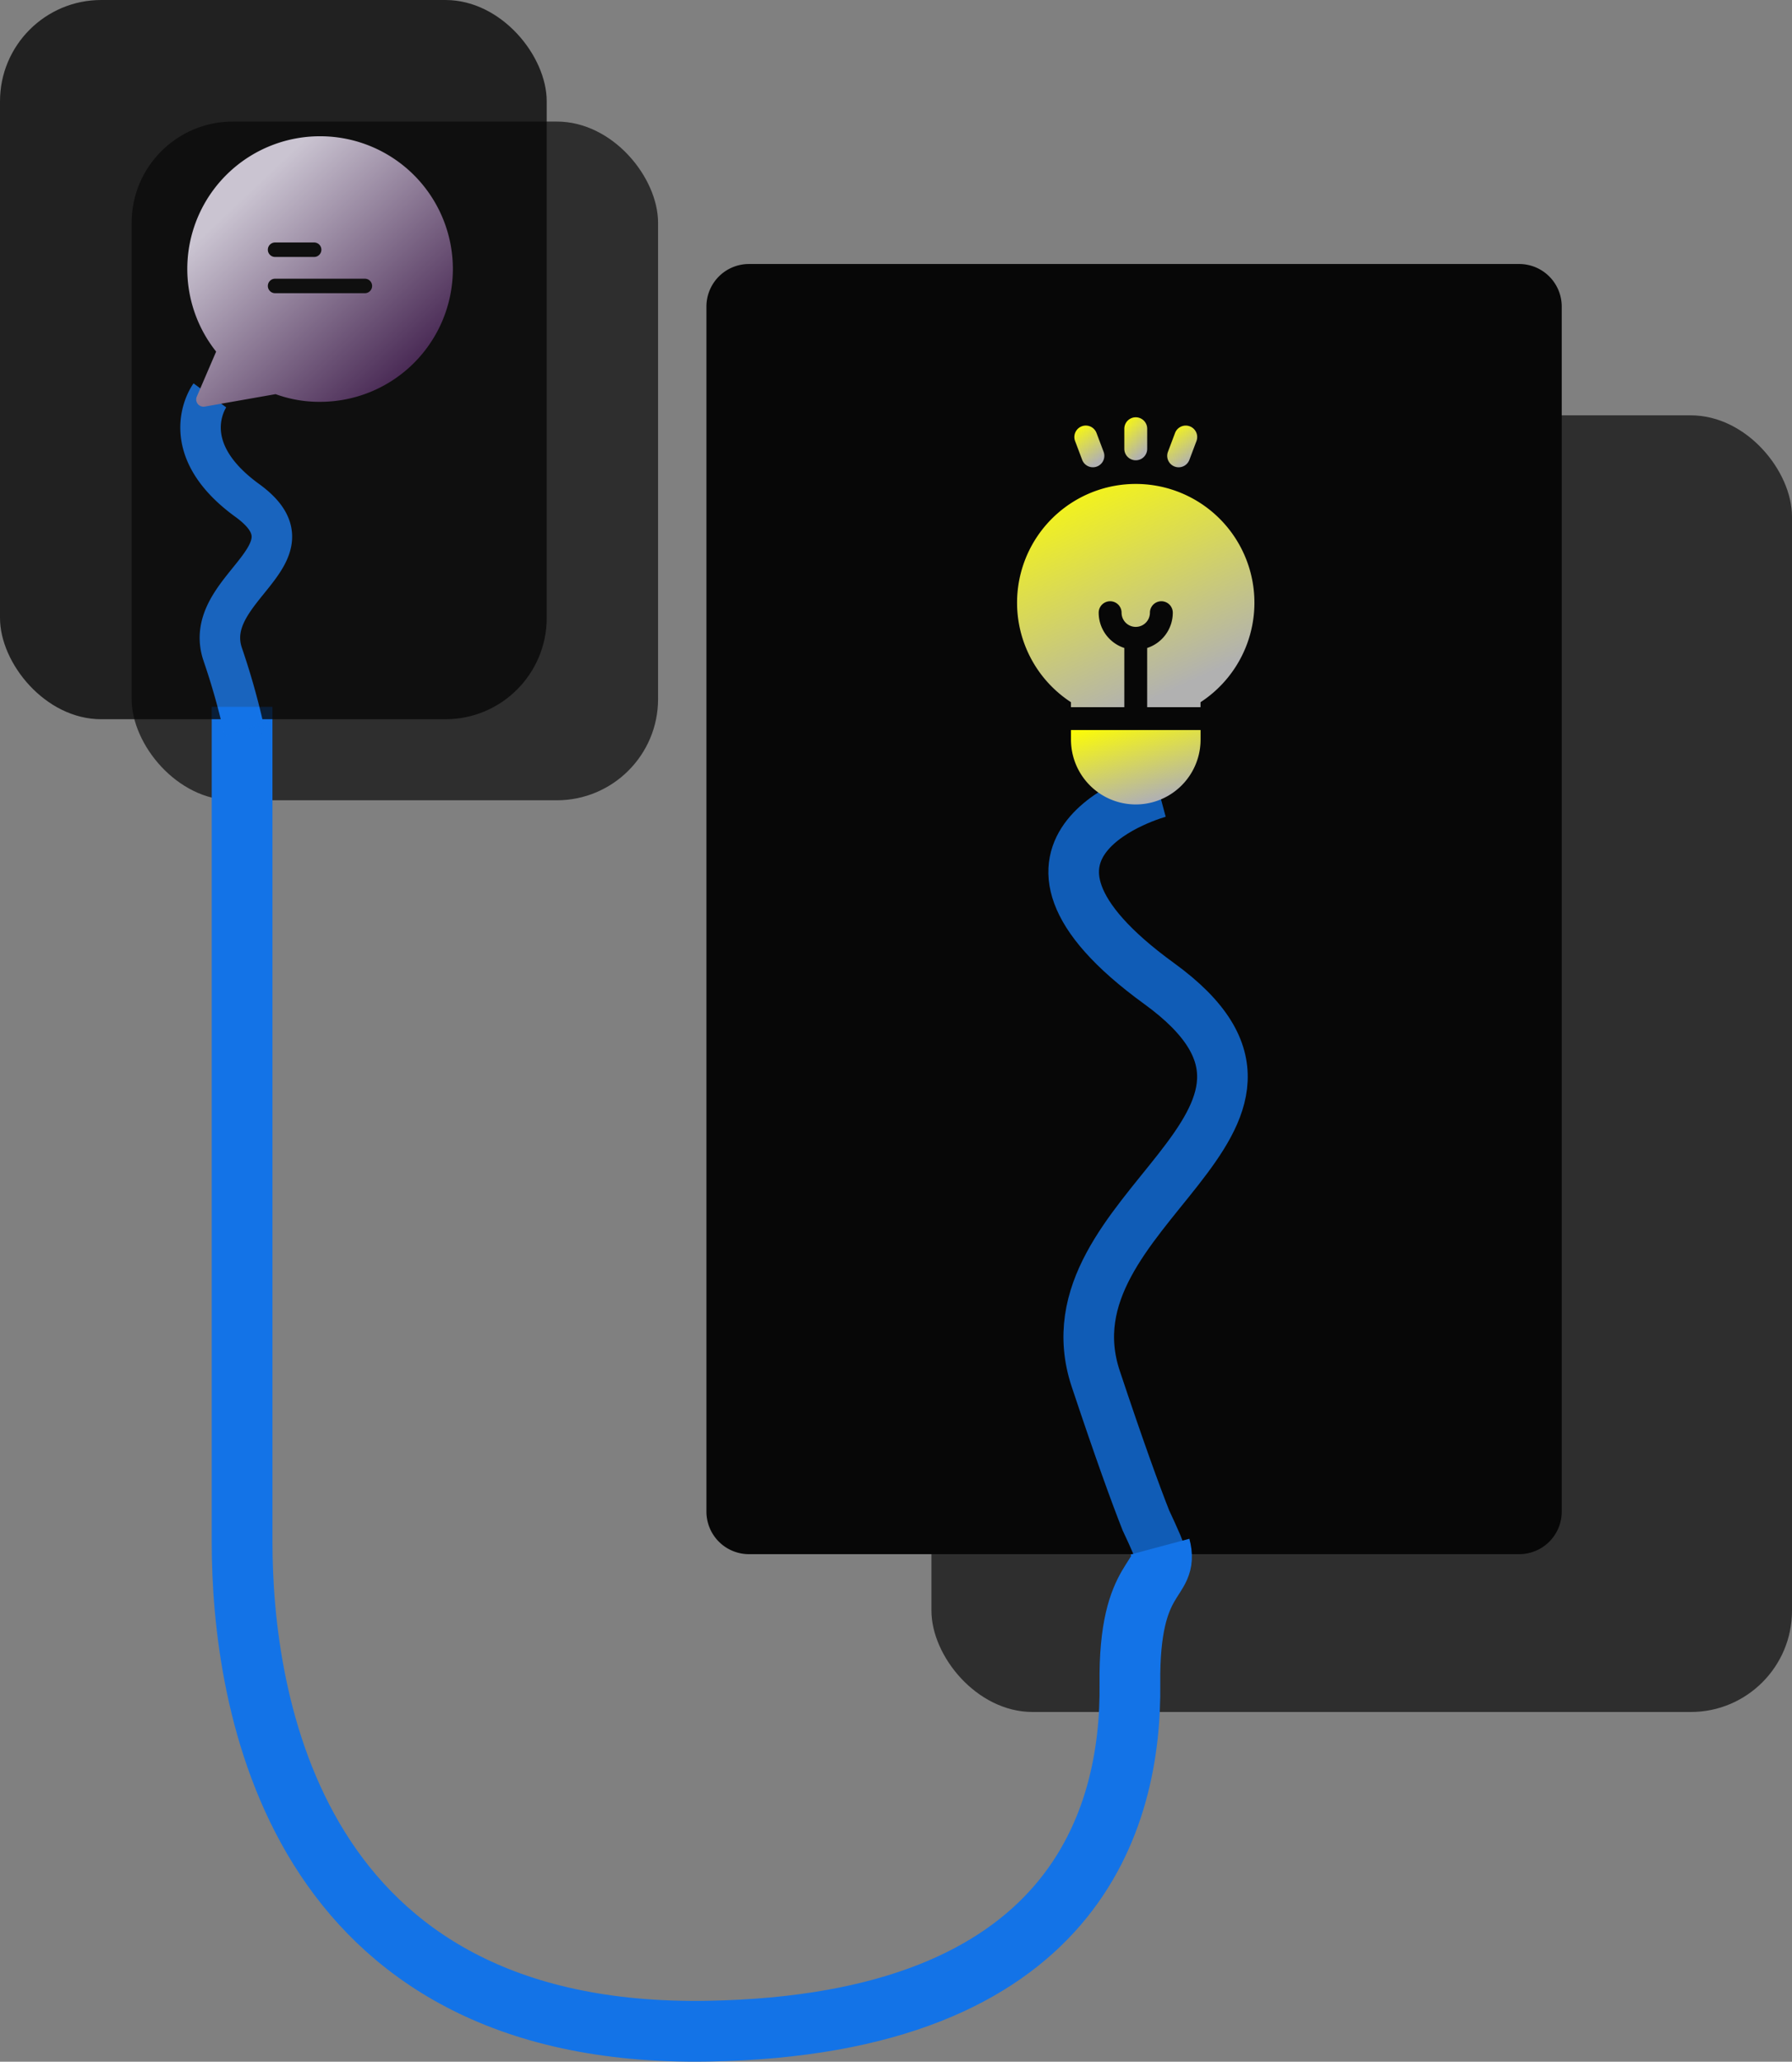 <svg xmlns="http://www.w3.org/2000/svg" xmlns:xlink="http://www.w3.org/1999/xlink" width="177" height="203.52" viewBox="0 0 177 203.52">
  <rect x="0" y="0" width="177" height="203.52" fill="#808080" stroke="none"/>
  <defs>
    <linearGradient id="linear-gradient" y1="-0.028" x2="0.5" y2="1" gradientUnits="objectBoundingBox">
      <stop offset="0" stop-color="#ff0"/>
      <stop offset="1" stop-color="#b1b1b1"/>
    </linearGradient>
    <linearGradient id="linear-gradient-6" x1="0.289" y1="0.153" x2="0.928" y2="0.839" gradientUnits="objectBoundingBox">
      <stop offset="0" stop-color="#f6eeff"/>
      <stop offset="1" stop-color="#491f58"/>
    </linearGradient>
  </defs>
  <g id="Group_151" data-name="Group 151" transform="translate(-446 -336)">
    <rect id="Rectangle_25" data-name="Rectangle 25" width="85" height="128" rx="10" transform="translate(538 377)" fill="#2e2e2e"/>
    <rect id="Rectangle_26" data-name="Rectangle 26" width="52" height="67" rx="10" transform="translate(459 348)" fill="#2e2e2e"/>
    <g id="Group_150" data-name="Group 150">
      <path id="Path_44" data-name="Path 44" d="M4.2,0h76.08a4.2,4.2,0,0,1,4.2,4.2V123.158a4.2,4.2,0,0,1-4.2,4.2H4.2a4.2,4.2,0,0,1-4.2-4.2V4.2A4.2,4.2,0,0,1,4.2,0Z" transform="translate(515.775 362.061)" fill="#070707"/>
      <path id="Path_45" data-name="Path 45" d="M1469.74,548.075s-18.992,5.1,0,18.875-11.871,22.19-6.259,39.025c2.346,7.037,3.895,11.287,4.947,13.958.351.726.789,1.715,1.114,2.46.1.24.4,1.032.4,1.032" transform="translate(-909.25 -133.861)" fill="none" stroke="#1373e7" stroke-width="5" opacity="0.78"/>
      <g id="solution" transform="translate(546.459 377.193)" style="isolation: isolate">
        <g id="Group_22" data-name="Group 22" transform="translate(0 6.579)">
          <g id="Group_21" data-name="Group 21" transform="translate(0)">
            <path id="Path_21" data-name="Path 21" d="M110.671,88.136a11.724,11.724,0,0,0-6.4,21.547v.489h5.269v-5.843a3.667,3.667,0,0,1-2.531-3.482,1.13,1.13,0,0,1,2.26,0,1.4,1.4,0,1,0,2.8,0,1.13,1.13,0,0,1,2.26,0,3.667,3.667,0,0,1-2.531,3.482v5.843h5.269v-.489a11.724,11.724,0,0,0-6.4-21.547Z" transform="translate(-98.948 -88.136)" fill="url(#linear-gradient)"/>
          </g>
        </g>
        <g id="Group_24" data-name="Group 24" transform="translate(5.324 30.874)">
          <g id="Group_23" data-name="Group 23">
            <path id="Path_22" data-name="Path 22" d="M170.272,413.62v.944a6.4,6.4,0,0,0,12.8,0v-.944Z" transform="translate(-170.272 -413.62)" fill="url(#linear-gradient)"/>
          </g>
        </g>
        <g id="Group_26" data-name="Group 26" transform="translate(10.593)">
          <g id="Group_25" data-name="Group 25" transform="translate(0)">
            <path id="Path_23" data-name="Path 23" d="M241.992,0a1.13,1.13,0,0,0-1.13,1.13V3.114a1.13,1.13,0,0,0,2.26,0V1.13A1.13,1.13,0,0,0,241.992,0Z" transform="translate(-240.862)" fill="url(#linear-gradient)"/>
          </g>
        </g>
        <g id="Group_28" data-name="Group 28" transform="translate(5.656 0.817)">
          <g id="Group_27" data-name="Group 27" transform="translate(0)">
            <path id="Path_24" data-name="Path 24" d="M177.608,13.533l-.7-1.856a1.13,1.13,0,0,0-2.114.8l.7,1.856a1.13,1.13,0,1,0,2.114-.8Z" transform="translate(-174.719 -10.947)" fill="url(#linear-gradient)"/>
          </g>
        </g>
        <g id="Group_30" data-name="Group 30" transform="translate(14.828 0.817)">
          <g id="Group_29" data-name="Group 29" transform="translate(0)">
            <path id="Path_25" data-name="Path 25" d="M299.832,11.019a1.13,1.13,0,0,0-1.456.658l-.7,1.856a1.13,1.13,0,1,0,2.114.8l.7-1.856A1.13,1.13,0,0,0,299.832,11.019Z" transform="translate(-297.601 -10.945)" fill="url(#linear-gradient)"/>
          </g>
        </g>
      </g>
    </g>
    <path id="Path_43" data-name="Path 43" d="M1263.888,515v82.44c0,15.572,5,49,46.008,48.293,36.4-.628,41.836-21.113,41.685-34.307-.128-11.233,3.94-9.916,2.974-13.526" transform="translate(-793.977 -109.225)" fill="none" stroke="#1373e7" stroke-width="6"/>
    <g id="Group_47" data-name="Group 47" transform="translate(446 336)" opacity="0.78">
      <rect id="Rectangle_19" data-name="Rectangle 19" width="54" height="71" rx="10" fill="#070707"/>
      <path id="Path_38" data-name="Path 38" d="M1459.047,540.853s-3.689,5.019,3.694,10.373-4.615,8.626-2.433,15.171a70.135,70.135,0,0,1,2.094,7.386c-.01-.027.339-.185.339-.185" transform="translate(-1438.317 -501.824)" fill="none" stroke="#1373e7" stroke-width="4"/>
      <g id="chat_1_" data-name="chat (1)" transform="translate(18.495 13.451)">
        <g id="Group_34" data-name="Group 34" transform="translate(0)">
          <path id="Path_40" data-name="Path 40" d="M16.534,0h-.043A13.1,13.1,0,0,0,6.22,21.257L4.31,25.7a.712.712,0,0,0,.372.937.727.727,0,0,0,.408.05l7-1.23a12.619,12.619,0,0,0,4.363.758A13.107,13.107,0,0,0,16.534,0ZM12.042,10.485H15.9a.715.715,0,0,1,0,1.43H12.042a.715.715,0,0,1,0-1.43Zm8.869,5.007H12.042a.715.715,0,0,1,0-1.43h8.869a.715.715,0,1,1,0,1.43Z" transform="translate(-3.366)" fill="url(#linear-gradient-6)"/>
        </g>
      </g>
    </g>
  </g>
</svg>
